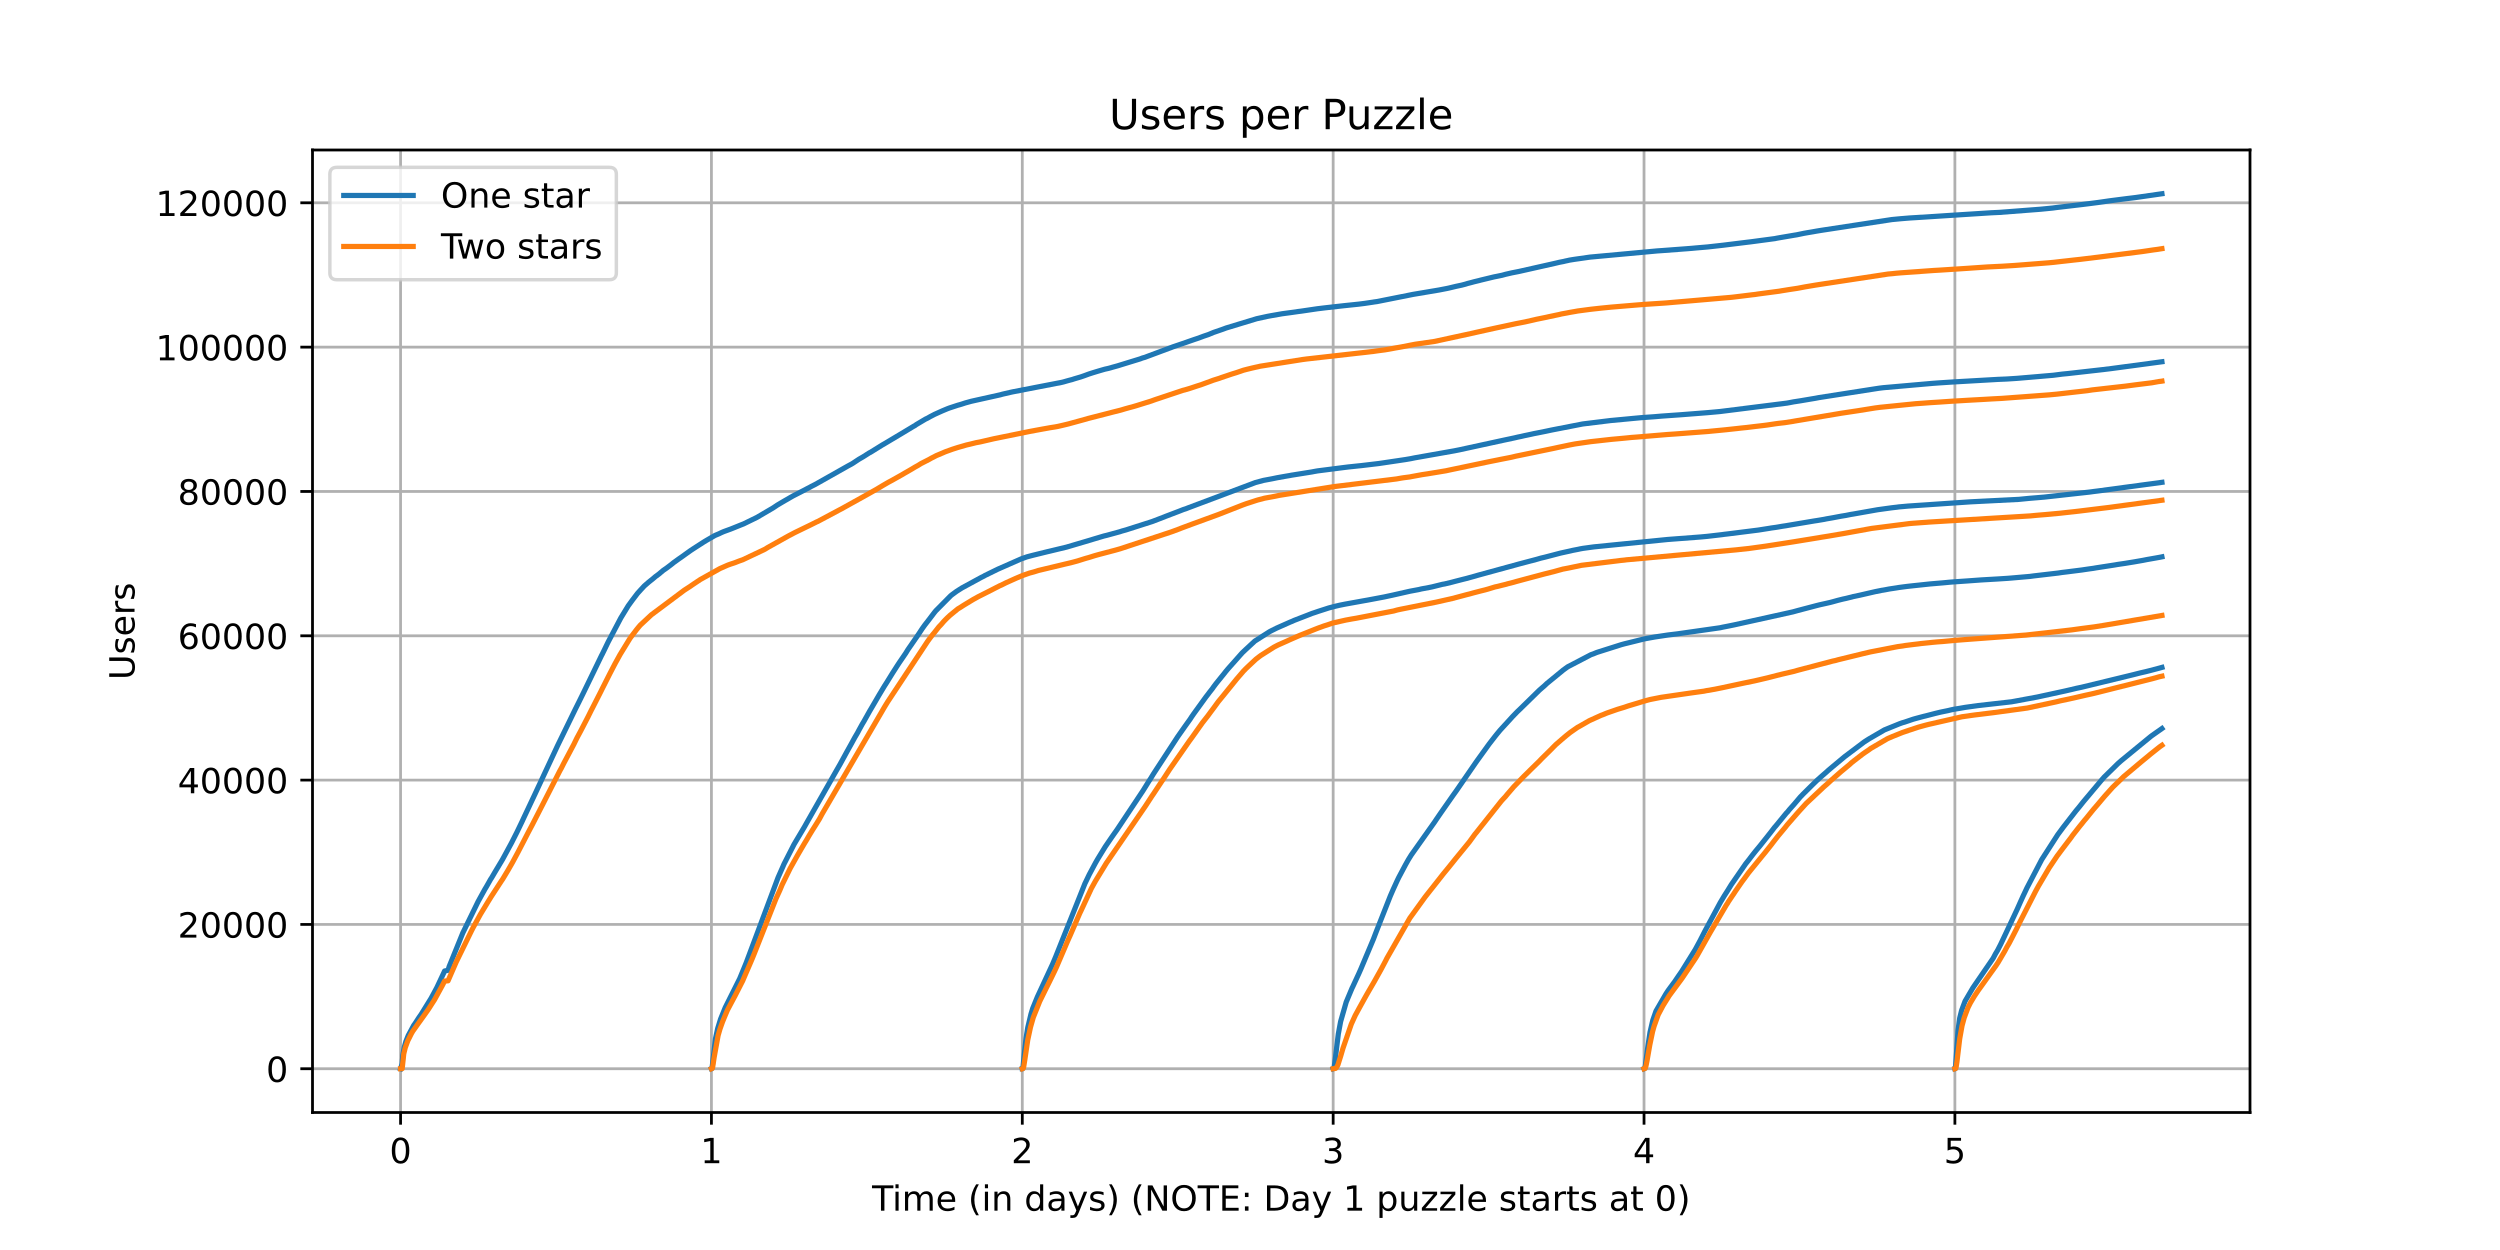 <?xml version="1.0" encoding="utf-8" standalone="no"?>
<!DOCTYPE svg PUBLIC "-//W3C//DTD SVG 1.1//EN"
  "http://www.w3.org/Graphics/SVG/1.1/DTD/svg11.dtd">
<!-- Created with matplotlib (https://matplotlib.org/) -->
<svg height="360pt" version="1.1" viewBox="0 0 720 360" width="720pt" xmlns="http://www.w3.org/2000/svg" xmlns:xlink="http://www.w3.org/1999/xlink">
 <defs>
  <style type="text/css">*{stroke-linecap:butt;stroke-linejoin:round;}</style>
 </defs>
 <g id="figure_1">
  <g id="patch_1">
   <path d="M 0 360 
L 720 360 
L 720 0 
L 0 0 
z
" style="fill:#ffffff;"/>
  </g>
  <g id="axes_1">
   <g id="patch_2">
    <path d="M 90 320.4 
L 648 320.4 
L 648 43.2 
L 90 43.2 
z
" style="fill:#ffffff;"/>
   </g>
   <g id="matplotlib.axis_1">
    <g id="xtick_1">
     <g id="line2d_1">
      <path clip-path="url(#p93c66b5e7e)" d="M 115.364 320.4 
L 115.364 43.2 
" style="fill:none;stroke:#b0b0b0;stroke-linecap:square;stroke-width:0.8;"/>
     </g>
     <g id="line2d_2">
      <defs>
       <path d="M 0 0 
L 0 3.5 
" id="m3b2606dd25" style="stroke:#000000;stroke-width:0.8;"/>
      </defs>
      <g>
       <use style="stroke:#000000;stroke-width:0.8;" x="115.364" xlink:href="#m3b2606dd25" y="320.4"/>
      </g>
     </g>
     <g id="text_1">
      <!-- 0 -->
      <g transform="translate(112.182 334.998)scale(0.1 -0.1)">
       <defs>
        <path d="M 31.781 66.406 
Q 24.172 66.406 20.328 58.906 
Q 16.5 51.422 16.5 36.375 
Q 16.5 21.391 20.328 13.891 
Q 24.172 6.391 31.781 6.391 
Q 39.453 6.391 43.281 13.891 
Q 47.125 21.391 47.125 36.375 
Q 47.125 51.422 43.281 58.906 
Q 39.453 66.406 31.781 66.406 
z
M 31.781 74.219 
Q 44.047 74.219 50.516 64.516 
Q 56.984 54.828 56.984 36.375 
Q 56.984 17.969 50.516 8.266 
Q 44.047 -1.422 31.781 -1.422 
Q 19.531 -1.422 13.062 8.266 
Q 6.594 17.969 6.594 36.375 
Q 6.594 54.828 13.062 64.516 
Q 19.531 74.219 31.781 74.219 
z
" id="DejaVuSans-48"/>
       </defs>
       <use xlink:href="#DejaVuSans-48"/>
      </g>
     </g>
    </g>
    <g id="xtick_2">
     <g id="line2d_3">
      <path clip-path="url(#p93c66b5e7e)" d="M 204.893 320.4 
L 204.893 43.2 
" style="fill:none;stroke:#b0b0b0;stroke-linecap:square;stroke-width:0.8;"/>
     </g>
     <g id="line2d_4">
      <g>
       <use style="stroke:#000000;stroke-width:0.8;" x="204.893" xlink:href="#m3b2606dd25" y="320.4"/>
      </g>
     </g>
     <g id="text_2">
      <!-- 1 -->
      <g transform="translate(201.712 334.998)scale(0.1 -0.1)">
       <defs>
        <path d="M 12.406 8.297 
L 28.516 8.297 
L 28.516 63.922 
L 10.984 60.406 
L 10.984 69.391 
L 28.422 72.906 
L 38.281 72.906 
L 38.281 8.297 
L 54.391 8.297 
L 54.391 0 
L 12.406 0 
z
" id="DejaVuSans-49"/>
       </defs>
       <use xlink:href="#DejaVuSans-49"/>
      </g>
     </g>
    </g>
    <g id="xtick_3">
     <g id="line2d_5">
      <path clip-path="url(#p93c66b5e7e)" d="M 294.422 320.4 
L 294.422 43.2 
" style="fill:none;stroke:#b0b0b0;stroke-linecap:square;stroke-width:0.8;"/>
     </g>
     <g id="line2d_6">
      <g>
       <use style="stroke:#000000;stroke-width:0.8;" x="294.422" xlink:href="#m3b2606dd25" y="320.4"/>
      </g>
     </g>
     <g id="text_3">
      <!-- 2 -->
      <g transform="translate(291.241 334.998)scale(0.1 -0.1)">
       <defs>
        <path d="M 19.188 8.297 
L 53.609 8.297 
L 53.609 0 
L 7.328 0 
L 7.328 8.297 
Q 12.938 14.109 22.625 23.891 
Q 32.328 33.688 34.812 36.531 
Q 39.547 41.844 41.422 45.531 
Q 43.312 49.219 43.312 52.781 
Q 43.312 58.594 39.234 62.25 
Q 35.156 65.922 28.609 65.922 
Q 23.969 65.922 18.812 64.312 
Q 13.672 62.703 7.812 59.422 
L 7.812 69.391 
Q 13.766 71.781 18.938 73 
Q 24.125 74.219 28.422 74.219 
Q 39.75 74.219 46.484 68.547 
Q 53.219 62.891 53.219 53.422 
Q 53.219 48.922 51.531 44.891 
Q 49.859 40.875 45.406 35.406 
Q 44.188 33.984 37.641 27.219 
Q 31.109 20.453 19.188 8.297 
z
" id="DejaVuSans-50"/>
       </defs>
       <use xlink:href="#DejaVuSans-50"/>
      </g>
     </g>
    </g>
    <g id="xtick_4">
     <g id="line2d_7">
      <path clip-path="url(#p93c66b5e7e)" d="M 383.951 320.4 
L 383.951 43.2 
" style="fill:none;stroke:#b0b0b0;stroke-linecap:square;stroke-width:0.8;"/>
     </g>
     <g id="line2d_8">
      <g>
       <use style="stroke:#000000;stroke-width:0.8;" x="383.951" xlink:href="#m3b2606dd25" y="320.4"/>
      </g>
     </g>
     <g id="text_4">
      <!-- 3 -->
      <g transform="translate(380.77 334.998)scale(0.1 -0.1)">
       <defs>
        <path d="M 40.578 39.312 
Q 47.656 37.797 51.625 33 
Q 55.609 28.219 55.609 21.188 
Q 55.609 10.406 48.188 4.484 
Q 40.766 -1.422 27.094 -1.422 
Q 22.516 -1.422 17.656 -0.516 
Q 12.797 0.391 7.625 2.203 
L 7.625 11.719 
Q 11.719 9.328 16.594 8.109 
Q 21.484 6.891 26.812 6.891 
Q 36.078 6.891 40.938 10.547 
Q 45.797 14.203 45.797 21.188 
Q 45.797 27.641 41.281 31.266 
Q 36.766 34.906 28.719 34.906 
L 20.219 34.906 
L 20.219 43.016 
L 29.109 43.016 
Q 36.375 43.016 40.234 45.922 
Q 44.094 48.828 44.094 54.297 
Q 44.094 59.906 40.109 62.906 
Q 36.141 65.922 28.719 65.922 
Q 24.656 65.922 20.016 65.031 
Q 15.375 64.156 9.812 62.312 
L 9.812 71.094 
Q 15.438 72.656 20.344 73.438 
Q 25.25 74.219 29.594 74.219 
Q 40.828 74.219 47.359 69.109 
Q 53.906 64.016 53.906 55.328 
Q 53.906 49.266 50.438 45.094 
Q 46.969 40.922 40.578 39.312 
z
" id="DejaVuSans-51"/>
       </defs>
       <use xlink:href="#DejaVuSans-51"/>
      </g>
     </g>
    </g>
    <g id="xtick_5">
     <g id="line2d_9">
      <path clip-path="url(#p93c66b5e7e)" d="M 473.48 320.4 
L 473.48 43.2 
" style="fill:none;stroke:#b0b0b0;stroke-linecap:square;stroke-width:0.8;"/>
     </g>
     <g id="line2d_10">
      <g>
       <use style="stroke:#000000;stroke-width:0.8;" x="473.48" xlink:href="#m3b2606dd25" y="320.4"/>
      </g>
     </g>
     <g id="text_5">
      <!-- 4 -->
      <g transform="translate(470.299 334.998)scale(0.1 -0.1)">
       <defs>
        <path d="M 37.797 64.312 
L 12.891 25.391 
L 37.797 25.391 
z
M 35.203 72.906 
L 47.609 72.906 
L 47.609 25.391 
L 58.016 25.391 
L 58.016 17.188 
L 47.609 17.188 
L 47.609 0 
L 37.797 0 
L 37.797 17.188 
L 4.891 17.188 
L 4.891 26.703 
z
" id="DejaVuSans-52"/>
       </defs>
       <use xlink:href="#DejaVuSans-52"/>
      </g>
     </g>
    </g>
    <g id="xtick_6">
     <g id="line2d_11">
      <path clip-path="url(#p93c66b5e7e)" d="M 563.009 320.4 
L 563.009 43.2 
" style="fill:none;stroke:#b0b0b0;stroke-linecap:square;stroke-width:0.8;"/>
     </g>
     <g id="line2d_12">
      <g>
       <use style="stroke:#000000;stroke-width:0.8;" x="563.009" xlink:href="#m3b2606dd25" y="320.4"/>
      </g>
     </g>
     <g id="text_6">
      <!-- 5 -->
      <g transform="translate(559.828 334.998)scale(0.1 -0.1)">
       <defs>
        <path d="M 10.797 72.906 
L 49.516 72.906 
L 49.516 64.594 
L 19.828 64.594 
L 19.828 46.734 
Q 21.969 47.469 24.109 47.828 
Q 26.266 48.188 28.422 48.188 
Q 40.625 48.188 47.75 41.5 
Q 54.891 34.812 54.891 23.391 
Q 54.891 11.625 47.562 5.094 
Q 40.234 -1.422 26.906 -1.422 
Q 22.312 -1.422 17.547 -0.641 
Q 12.797 0.141 7.719 1.703 
L 7.719 11.625 
Q 12.109 9.234 16.797 8.062 
Q 21.484 6.891 26.703 6.891 
Q 35.156 6.891 40.078 11.328 
Q 45.016 15.766 45.016 23.391 
Q 45.016 31 40.078 35.438 
Q 35.156 39.891 26.703 39.891 
Q 22.75 39.891 18.812 39.016 
Q 14.891 38.141 10.797 36.281 
z
" id="DejaVuSans-53"/>
       </defs>
       <use xlink:href="#DejaVuSans-53"/>
      </g>
     </g>
    </g>
    <g id="text_7">
     <!-- Time (in days) (NOTE: Day 1 puzzle starts at 0) -->
     <g transform="translate(251.161 348.677)scale(0.1 -0.1)">
      <defs>
       <path d="M -0.297 72.906 
L 61.375 72.906 
L 61.375 64.594 
L 35.5 64.594 
L 35.5 0 
L 25.594 0 
L 25.594 64.594 
L -0.297 64.594 
z
" id="DejaVuSans-84"/>
       <path d="M 9.422 54.688 
L 18.406 54.688 
L 18.406 0 
L 9.422 0 
z
M 9.422 75.984 
L 18.406 75.984 
L 18.406 64.594 
L 9.422 64.594 
z
" id="DejaVuSans-105"/>
       <path d="M 52 44.188 
Q 55.375 50.25 60.062 53.125 
Q 64.75 56 71.094 56 
Q 79.641 56 84.281 50.016 
Q 88.922 44.047 88.922 33.016 
L 88.922 0 
L 79.891 0 
L 79.891 32.719 
Q 79.891 40.578 77.094 44.375 
Q 74.312 48.188 68.609 48.188 
Q 61.625 48.188 57.562 43.547 
Q 53.516 38.922 53.516 30.906 
L 53.516 0 
L 44.484 0 
L 44.484 32.719 
Q 44.484 40.625 41.703 44.406 
Q 38.922 48.188 33.109 48.188 
Q 26.219 48.188 22.156 43.531 
Q 18.109 38.875 18.109 30.906 
L 18.109 0 
L 9.078 0 
L 9.078 54.688 
L 18.109 54.688 
L 18.109 46.188 
Q 21.188 51.219 25.484 53.609 
Q 29.781 56 35.688 56 
Q 41.656 56 45.828 52.969 
Q 50 49.953 52 44.188 
z
" id="DejaVuSans-109"/>
       <path d="M 56.203 29.594 
L 56.203 25.203 
L 14.891 25.203 
Q 15.484 15.922 20.484 11.062 
Q 25.484 6.203 34.422 6.203 
Q 39.594 6.203 44.453 7.469 
Q 49.312 8.734 54.109 11.281 
L 54.109 2.781 
Q 49.266 0.734 44.188 -0.344 
Q 39.109 -1.422 33.891 -1.422 
Q 20.797 -1.422 13.156 6.188 
Q 5.516 13.812 5.516 26.812 
Q 5.516 40.234 12.766 48.109 
Q 20.016 56 32.328 56 
Q 43.359 56 49.781 48.891 
Q 56.203 41.797 56.203 29.594 
z
M 47.219 32.234 
Q 47.125 39.594 43.094 43.984 
Q 39.062 48.391 32.422 48.391 
Q 24.906 48.391 20.391 44.141 
Q 15.875 39.891 15.188 32.172 
z
" id="DejaVuSans-101"/>
       <path id="DejaVuSans-32"/>
       <path d="M 31 75.875 
Q 24.469 64.656 21.281 53.656 
Q 18.109 42.672 18.109 31.391 
Q 18.109 20.125 21.312 9.062 
Q 24.516 -2 31 -13.188 
L 23.188 -13.188 
Q 15.875 -1.703 12.234 9.375 
Q 8.594 20.453 8.594 31.391 
Q 8.594 42.281 12.203 53.312 
Q 15.828 64.359 23.188 75.875 
z
" id="DejaVuSans-40"/>
       <path d="M 54.891 33.016 
L 54.891 0 
L 45.906 0 
L 45.906 32.719 
Q 45.906 40.484 42.875 44.328 
Q 39.844 48.188 33.797 48.188 
Q 26.516 48.188 22.312 43.547 
Q 18.109 38.922 18.109 30.906 
L 18.109 0 
L 9.078 0 
L 9.078 54.688 
L 18.109 54.688 
L 18.109 46.188 
Q 21.344 51.125 25.703 53.562 
Q 30.078 56 35.797 56 
Q 45.219 56 50.047 50.172 
Q 54.891 44.344 54.891 33.016 
z
" id="DejaVuSans-110"/>
       <path d="M 45.406 46.391 
L 45.406 75.984 
L 54.391 75.984 
L 54.391 0 
L 45.406 0 
L 45.406 8.203 
Q 42.578 3.328 38.25 0.953 
Q 33.938 -1.422 27.875 -1.422 
Q 17.969 -1.422 11.734 6.484 
Q 5.516 14.406 5.516 27.297 
Q 5.516 40.188 11.734 48.094 
Q 17.969 56 27.875 56 
Q 33.938 56 38.25 53.625 
Q 42.578 51.266 45.406 46.391 
z
M 14.797 27.297 
Q 14.797 17.391 18.875 11.75 
Q 22.953 6.109 30.078 6.109 
Q 37.203 6.109 41.297 11.75 
Q 45.406 17.391 45.406 27.297 
Q 45.406 37.203 41.297 42.844 
Q 37.203 48.484 30.078 48.484 
Q 22.953 48.484 18.875 42.844 
Q 14.797 37.203 14.797 27.297 
z
" id="DejaVuSans-100"/>
       <path d="M 34.281 27.484 
Q 23.391 27.484 19.188 25 
Q 14.984 22.516 14.984 16.5 
Q 14.984 11.719 18.141 8.906 
Q 21.297 6.109 26.703 6.109 
Q 34.188 6.109 38.703 11.406 
Q 43.219 16.703 43.219 25.484 
L 43.219 27.484 
z
M 52.203 31.203 
L 52.203 0 
L 43.219 0 
L 43.219 8.297 
Q 40.141 3.328 35.547 0.953 
Q 30.953 -1.422 24.312 -1.422 
Q 15.922 -1.422 10.953 3.297 
Q 6 8.016 6 15.922 
Q 6 25.141 12.172 29.828 
Q 18.359 34.516 30.609 34.516 
L 43.219 34.516 
L 43.219 35.406 
Q 43.219 41.609 39.141 45 
Q 35.062 48.391 27.688 48.391 
Q 23 48.391 18.547 47.266 
Q 14.109 46.141 10.016 43.891 
L 10.016 52.203 
Q 14.938 54.109 19.578 55.047 
Q 24.219 56 28.609 56 
Q 40.484 56 46.344 49.844 
Q 52.203 43.703 52.203 31.203 
z
" id="DejaVuSans-97"/>
       <path d="M 32.172 -5.078 
Q 28.375 -14.844 24.75 -17.812 
Q 21.141 -20.797 15.094 -20.797 
L 7.906 -20.797 
L 7.906 -13.281 
L 13.188 -13.281 
Q 16.891 -13.281 18.938 -11.516 
Q 21 -9.766 23.484 -3.219 
L 25.094 0.875 
L 2.984 54.688 
L 12.5 54.688 
L 29.594 11.922 
L 46.688 54.688 
L 56.203 54.688 
z
" id="DejaVuSans-121"/>
       <path d="M 44.281 53.078 
L 44.281 44.578 
Q 40.484 46.531 36.375 47.5 
Q 32.281 48.484 27.875 48.484 
Q 21.188 48.484 17.844 46.438 
Q 14.5 44.391 14.5 40.281 
Q 14.5 37.156 16.891 35.375 
Q 19.281 33.594 26.516 31.984 
L 29.594 31.297 
Q 39.156 29.25 43.188 25.516 
Q 47.219 21.781 47.219 15.094 
Q 47.219 7.469 41.188 3.016 
Q 35.156 -1.422 24.609 -1.422 
Q 20.219 -1.422 15.453 -0.562 
Q 10.688 0.297 5.422 2 
L 5.422 11.281 
Q 10.406 8.688 15.234 7.391 
Q 20.062 6.109 24.812 6.109 
Q 31.156 6.109 34.562 8.281 
Q 37.984 10.453 37.984 14.406 
Q 37.984 18.062 35.516 20.016 
Q 33.062 21.969 24.703 23.781 
L 21.578 24.516 
Q 13.234 26.266 9.516 29.906 
Q 5.812 33.547 5.812 39.891 
Q 5.812 47.609 11.281 51.797 
Q 16.75 56 26.812 56 
Q 31.781 56 36.172 55.266 
Q 40.578 54.547 44.281 53.078 
z
" id="DejaVuSans-115"/>
       <path d="M 8.016 75.875 
L 15.828 75.875 
Q 23.141 64.359 26.781 53.312 
Q 30.422 42.281 30.422 31.391 
Q 30.422 20.453 26.781 9.375 
Q 23.141 -1.703 15.828 -13.188 
L 8.016 -13.188 
Q 14.5 -2 17.703 9.062 
Q 20.906 20.125 20.906 31.391 
Q 20.906 42.672 17.703 53.656 
Q 14.5 64.656 8.016 75.875 
z
" id="DejaVuSans-41"/>
       <path d="M 9.812 72.906 
L 23.094 72.906 
L 55.422 11.922 
L 55.422 72.906 
L 64.984 72.906 
L 64.984 0 
L 51.703 0 
L 19.391 60.984 
L 19.391 0 
L 9.812 0 
z
" id="DejaVuSans-78"/>
       <path d="M 39.406 66.219 
Q 28.656 66.219 22.328 58.203 
Q 16.016 50.203 16.016 36.375 
Q 16.016 22.609 22.328 14.594 
Q 28.656 6.594 39.406 6.594 
Q 50.141 6.594 56.422 14.594 
Q 62.703 22.609 62.703 36.375 
Q 62.703 50.203 56.422 58.203 
Q 50.141 66.219 39.406 66.219 
z
M 39.406 74.219 
Q 54.734 74.219 63.906 63.938 
Q 73.094 53.656 73.094 36.375 
Q 73.094 19.141 63.906 8.859 
Q 54.734 -1.422 39.406 -1.422 
Q 24.031 -1.422 14.812 8.828 
Q 5.609 19.094 5.609 36.375 
Q 5.609 53.656 14.812 63.938 
Q 24.031 74.219 39.406 74.219 
z
" id="DejaVuSans-79"/>
       <path d="M 9.812 72.906 
L 55.906 72.906 
L 55.906 64.594 
L 19.672 64.594 
L 19.672 43.016 
L 54.391 43.016 
L 54.391 34.719 
L 19.672 34.719 
L 19.672 8.297 
L 56.781 8.297 
L 56.781 0 
L 9.812 0 
z
" id="DejaVuSans-69"/>
       <path d="M 11.719 12.406 
L 22.016 12.406 
L 22.016 0 
L 11.719 0 
z
M 11.719 51.703 
L 22.016 51.703 
L 22.016 39.312 
L 11.719 39.312 
z
" id="DejaVuSans-58"/>
       <path d="M 19.672 64.797 
L 19.672 8.109 
L 31.594 8.109 
Q 46.688 8.109 53.688 14.938 
Q 60.688 21.781 60.688 36.531 
Q 60.688 51.172 53.688 57.984 
Q 46.688 64.797 31.594 64.797 
z
M 9.812 72.906 
L 30.078 72.906 
Q 51.266 72.906 61.172 64.094 
Q 71.094 55.281 71.094 36.531 
Q 71.094 17.672 61.125 8.828 
Q 51.172 0 30.078 0 
L 9.812 0 
z
" id="DejaVuSans-68"/>
       <path d="M 18.109 8.203 
L 18.109 -20.797 
L 9.078 -20.797 
L 9.078 54.688 
L 18.109 54.688 
L 18.109 46.391 
Q 20.953 51.266 25.266 53.625 
Q 29.594 56 35.594 56 
Q 45.562 56 51.781 48.094 
Q 58.016 40.188 58.016 27.297 
Q 58.016 14.406 51.781 6.484 
Q 45.562 -1.422 35.594 -1.422 
Q 29.594 -1.422 25.266 0.953 
Q 20.953 3.328 18.109 8.203 
z
M 48.688 27.297 
Q 48.688 37.203 44.609 42.844 
Q 40.531 48.484 33.406 48.484 
Q 26.266 48.484 22.188 42.844 
Q 18.109 37.203 18.109 27.297 
Q 18.109 17.391 22.188 11.75 
Q 26.266 6.109 33.406 6.109 
Q 40.531 6.109 44.609 11.75 
Q 48.688 17.391 48.688 27.297 
z
" id="DejaVuSans-112"/>
       <path d="M 8.5 21.578 
L 8.5 54.688 
L 17.484 54.688 
L 17.484 21.922 
Q 17.484 14.156 20.5 10.266 
Q 23.531 6.391 29.594 6.391 
Q 36.859 6.391 41.078 11.031 
Q 45.312 15.672 45.312 23.688 
L 45.312 54.688 
L 54.297 54.688 
L 54.297 0 
L 45.312 0 
L 45.312 8.406 
Q 42.047 3.422 37.719 1 
Q 33.406 -1.422 27.688 -1.422 
Q 18.266 -1.422 13.375 4.438 
Q 8.5 10.297 8.5 21.578 
z
M 31.109 56 
z
" id="DejaVuSans-117"/>
       <path d="M 5.516 54.688 
L 48.188 54.688 
L 48.188 46.484 
L 14.406 7.172 
L 48.188 7.172 
L 48.188 0 
L 4.297 0 
L 4.297 8.203 
L 38.094 47.516 
L 5.516 47.516 
z
" id="DejaVuSans-122"/>
       <path d="M 9.422 75.984 
L 18.406 75.984 
L 18.406 0 
L 9.422 0 
z
" id="DejaVuSans-108"/>
       <path d="M 18.312 70.219 
L 18.312 54.688 
L 36.812 54.688 
L 36.812 47.703 
L 18.312 47.703 
L 18.312 18.016 
Q 18.312 11.328 20.141 9.422 
Q 21.969 7.516 27.594 7.516 
L 36.812 7.516 
L 36.812 0 
L 27.594 0 
Q 17.188 0 13.234 3.875 
Q 9.281 7.766 9.281 18.016 
L 9.281 47.703 
L 2.688 47.703 
L 2.688 54.688 
L 9.281 54.688 
L 9.281 70.219 
z
" id="DejaVuSans-116"/>
       <path d="M 41.109 46.297 
Q 39.594 47.172 37.812 47.578 
Q 36.031 48 33.891 48 
Q 26.266 48 22.188 43.047 
Q 18.109 38.094 18.109 28.812 
L 18.109 0 
L 9.078 0 
L 9.078 54.688 
L 18.109 54.688 
L 18.109 46.188 
Q 20.953 51.172 25.484 53.578 
Q 30.031 56 36.531 56 
Q 37.453 56 38.578 55.875 
Q 39.703 55.766 41.062 55.516 
z
" id="DejaVuSans-114"/>
      </defs>
      <use xlink:href="#DejaVuSans-84"/>
      <use x="57.959" xlink:href="#DejaVuSans-105"/>
      <use x="85.742" xlink:href="#DejaVuSans-109"/>
      <use x="183.154" xlink:href="#DejaVuSans-101"/>
      <use x="244.678" xlink:href="#DejaVuSans-32"/>
      <use x="276.465" xlink:href="#DejaVuSans-40"/>
      <use x="315.479" xlink:href="#DejaVuSans-105"/>
      <use x="343.262" xlink:href="#DejaVuSans-110"/>
      <use x="406.641" xlink:href="#DejaVuSans-32"/>
      <use x="438.428" xlink:href="#DejaVuSans-100"/>
      <use x="501.904" xlink:href="#DejaVuSans-97"/>
      <use x="563.184" xlink:href="#DejaVuSans-121"/>
      <use x="622.363" xlink:href="#DejaVuSans-115"/>
      <use x="674.463" xlink:href="#DejaVuSans-41"/>
      <use x="713.477" xlink:href="#DejaVuSans-32"/>
      <use x="745.264" xlink:href="#DejaVuSans-40"/>
      <use x="784.277" xlink:href="#DejaVuSans-78"/>
      <use x="859.082" xlink:href="#DejaVuSans-79"/>
      <use x="937.793" xlink:href="#DejaVuSans-84"/>
      <use x="998.877" xlink:href="#DejaVuSans-69"/>
      <use x="1062.061" xlink:href="#DejaVuSans-58"/>
      <use x="1095.752" xlink:href="#DejaVuSans-32"/>
      <use x="1127.539" xlink:href="#DejaVuSans-68"/>
      <use x="1204.541" xlink:href="#DejaVuSans-97"/>
      <use x="1265.82" xlink:href="#DejaVuSans-121"/>
      <use x="1325" xlink:href="#DejaVuSans-32"/>
      <use x="1356.787" xlink:href="#DejaVuSans-49"/>
      <use x="1420.41" xlink:href="#DejaVuSans-32"/>
      <use x="1452.197" xlink:href="#DejaVuSans-112"/>
      <use x="1515.674" xlink:href="#DejaVuSans-117"/>
      <use x="1579.053" xlink:href="#DejaVuSans-122"/>
      <use x="1631.543" xlink:href="#DejaVuSans-122"/>
      <use x="1684.033" xlink:href="#DejaVuSans-108"/>
      <use x="1711.816" xlink:href="#DejaVuSans-101"/>
      <use x="1773.34" xlink:href="#DejaVuSans-32"/>
      <use x="1805.127" xlink:href="#DejaVuSans-115"/>
      <use x="1857.227" xlink:href="#DejaVuSans-116"/>
      <use x="1896.436" xlink:href="#DejaVuSans-97"/>
      <use x="1957.715" xlink:href="#DejaVuSans-114"/>
      <use x="1998.828" xlink:href="#DejaVuSans-116"/>
      <use x="2038.037" xlink:href="#DejaVuSans-115"/>
      <use x="2090.137" xlink:href="#DejaVuSans-32"/>
      <use x="2121.924" xlink:href="#DejaVuSans-97"/>
      <use x="2183.203" xlink:href="#DejaVuSans-116"/>
      <use x="2222.412" xlink:href="#DejaVuSans-32"/>
      <use x="2254.199" xlink:href="#DejaVuSans-48"/>
      <use x="2317.822" xlink:href="#DejaVuSans-41"/>
     </g>
    </g>
   </g>
   <g id="matplotlib.axis_2">
    <g id="ytick_1">
     <g id="line2d_13">
      <path clip-path="url(#p93c66b5e7e)" d="M 90 307.8 
L 648 307.8 
" style="fill:none;stroke:#b0b0b0;stroke-linecap:square;stroke-width:0.8;"/>
     </g>
     <g id="line2d_14">
      <defs>
       <path d="M 0 0 
L -3.5 0 
" id="m4811e2da56" style="stroke:#000000;stroke-width:0.8;"/>
      </defs>
      <g>
       <use style="stroke:#000000;stroke-width:0.8;" x="90" xlink:href="#m4811e2da56" y="307.8"/>
      </g>
     </g>
     <g id="text_8">
      <!-- 0 -->
      <g transform="translate(76.638 311.599)scale(0.1 -0.1)">
       <use xlink:href="#DejaVuSans-48"/>
      </g>
     </g>
    </g>
    <g id="ytick_2">
     <g id="line2d_15">
      <path clip-path="url(#p93c66b5e7e)" d="M 90 266.235 
L 648 266.235 
" style="fill:none;stroke:#b0b0b0;stroke-linecap:square;stroke-width:0.8;"/>
     </g>
     <g id="line2d_16">
      <g>
       <use style="stroke:#000000;stroke-width:0.8;" x="90" xlink:href="#m4811e2da56" y="266.235"/>
      </g>
     </g>
     <g id="text_9">
      <!-- 20000 -->
      <g transform="translate(51.188 270.034)scale(0.1 -0.1)">
       <use xlink:href="#DejaVuSans-50"/>
       <use x="63.623" xlink:href="#DejaVuSans-48"/>
       <use x="127.246" xlink:href="#DejaVuSans-48"/>
       <use x="190.869" xlink:href="#DejaVuSans-48"/>
       <use x="254.492" xlink:href="#DejaVuSans-48"/>
      </g>
     </g>
    </g>
    <g id="ytick_3">
     <g id="line2d_17">
      <path clip-path="url(#p93c66b5e7e)" d="M 90 224.67 
L 648 224.67 
" style="fill:none;stroke:#b0b0b0;stroke-linecap:square;stroke-width:0.8;"/>
     </g>
     <g id="line2d_18">
      <g>
       <use style="stroke:#000000;stroke-width:0.8;" x="90" xlink:href="#m4811e2da56" y="224.67"/>
      </g>
     </g>
     <g id="text_10">
      <!-- 40000 -->
      <g transform="translate(51.188 228.469)scale(0.1 -0.1)">
       <use xlink:href="#DejaVuSans-52"/>
       <use x="63.623" xlink:href="#DejaVuSans-48"/>
       <use x="127.246" xlink:href="#DejaVuSans-48"/>
       <use x="190.869" xlink:href="#DejaVuSans-48"/>
       <use x="254.492" xlink:href="#DejaVuSans-48"/>
      </g>
     </g>
    </g>
    <g id="ytick_4">
     <g id="line2d_19">
      <path clip-path="url(#p93c66b5e7e)" d="M 90 183.105 
L 648 183.105 
" style="fill:none;stroke:#b0b0b0;stroke-linecap:square;stroke-width:0.8;"/>
     </g>
     <g id="line2d_20">
      <g>
       <use style="stroke:#000000;stroke-width:0.8;" x="90" xlink:href="#m4811e2da56" y="183.105"/>
      </g>
     </g>
     <g id="text_11">
      <!-- 60000 -->
      <g transform="translate(51.188 186.904)scale(0.1 -0.1)">
       <defs>
        <path d="M 33.016 40.375 
Q 26.375 40.375 22.484 35.828 
Q 18.609 31.297 18.609 23.391 
Q 18.609 15.531 22.484 10.953 
Q 26.375 6.391 33.016 6.391 
Q 39.656 6.391 43.531 10.953 
Q 47.406 15.531 47.406 23.391 
Q 47.406 31.297 43.531 35.828 
Q 39.656 40.375 33.016 40.375 
z
M 52.594 71.297 
L 52.594 62.312 
Q 48.875 64.062 45.094 64.984 
Q 41.312 65.922 37.594 65.922 
Q 27.828 65.922 22.672 59.328 
Q 17.531 52.734 16.797 39.406 
Q 19.672 43.656 24.016 45.922 
Q 28.375 48.188 33.594 48.188 
Q 44.578 48.188 50.953 41.516 
Q 57.328 34.859 57.328 23.391 
Q 57.328 12.156 50.688 5.359 
Q 44.047 -1.422 33.016 -1.422 
Q 20.359 -1.422 13.672 8.266 
Q 6.984 17.969 6.984 36.375 
Q 6.984 53.656 15.188 63.938 
Q 23.391 74.219 37.203 74.219 
Q 40.922 74.219 44.703 73.484 
Q 48.484 72.75 52.594 71.297 
z
" id="DejaVuSans-54"/>
       </defs>
       <use xlink:href="#DejaVuSans-54"/>
       <use x="63.623" xlink:href="#DejaVuSans-48"/>
       <use x="127.246" xlink:href="#DejaVuSans-48"/>
       <use x="190.869" xlink:href="#DejaVuSans-48"/>
       <use x="254.492" xlink:href="#DejaVuSans-48"/>
      </g>
     </g>
    </g>
    <g id="ytick_5">
     <g id="line2d_21">
      <path clip-path="url(#p93c66b5e7e)" d="M 90 141.54 
L 648 141.54 
" style="fill:none;stroke:#b0b0b0;stroke-linecap:square;stroke-width:0.8;"/>
     </g>
     <g id="line2d_22">
      <g>
       <use style="stroke:#000000;stroke-width:0.8;" x="90" xlink:href="#m4811e2da56" y="141.54"/>
      </g>
     </g>
     <g id="text_12">
      <!-- 80000 -->
      <g transform="translate(51.188 145.339)scale(0.1 -0.1)">
       <defs>
        <path d="M 31.781 34.625 
Q 24.75 34.625 20.719 30.859 
Q 16.703 27.094 16.703 20.516 
Q 16.703 13.922 20.719 10.156 
Q 24.75 6.391 31.781 6.391 
Q 38.812 6.391 42.859 10.172 
Q 46.922 13.969 46.922 20.516 
Q 46.922 27.094 42.891 30.859 
Q 38.875 34.625 31.781 34.625 
z
M 21.922 38.812 
Q 15.578 40.375 12.031 44.719 
Q 8.5 49.078 8.5 55.328 
Q 8.5 64.062 14.719 69.141 
Q 20.953 74.219 31.781 74.219 
Q 42.672 74.219 48.875 69.141 
Q 55.078 64.062 55.078 55.328 
Q 55.078 49.078 51.531 44.719 
Q 48 40.375 41.703 38.812 
Q 48.828 37.156 52.797 32.312 
Q 56.781 27.484 56.781 20.516 
Q 56.781 9.906 50.312 4.234 
Q 43.844 -1.422 31.781 -1.422 
Q 19.734 -1.422 13.25 4.234 
Q 6.781 9.906 6.781 20.516 
Q 6.781 27.484 10.781 32.312 
Q 14.797 37.156 21.922 38.812 
z
M 18.312 54.391 
Q 18.312 48.734 21.844 45.562 
Q 25.391 42.391 31.781 42.391 
Q 38.141 42.391 41.719 45.562 
Q 45.312 48.734 45.312 54.391 
Q 45.312 60.062 41.719 63.234 
Q 38.141 66.406 31.781 66.406 
Q 25.391 66.406 21.844 63.234 
Q 18.312 60.062 18.312 54.391 
z
" id="DejaVuSans-56"/>
       </defs>
       <use xlink:href="#DejaVuSans-56"/>
       <use x="63.623" xlink:href="#DejaVuSans-48"/>
       <use x="127.246" xlink:href="#DejaVuSans-48"/>
       <use x="190.869" xlink:href="#DejaVuSans-48"/>
       <use x="254.492" xlink:href="#DejaVuSans-48"/>
      </g>
     </g>
    </g>
    <g id="ytick_6">
     <g id="line2d_23">
      <path clip-path="url(#p93c66b5e7e)" d="M 90 99.975 
L 648 99.975 
" style="fill:none;stroke:#b0b0b0;stroke-linecap:square;stroke-width:0.8;"/>
     </g>
     <g id="line2d_24">
      <g>
       <use style="stroke:#000000;stroke-width:0.8;" x="90" xlink:href="#m4811e2da56" y="99.975"/>
      </g>
     </g>
     <g id="text_13">
      <!-- 100000 -->
      <g transform="translate(44.825 103.774)scale(0.1 -0.1)">
       <use xlink:href="#DejaVuSans-49"/>
       <use x="63.623" xlink:href="#DejaVuSans-48"/>
       <use x="127.246" xlink:href="#DejaVuSans-48"/>
       <use x="190.869" xlink:href="#DejaVuSans-48"/>
       <use x="254.492" xlink:href="#DejaVuSans-48"/>
       <use x="318.115" xlink:href="#DejaVuSans-48"/>
      </g>
     </g>
    </g>
    <g id="ytick_7">
     <g id="line2d_25">
      <path clip-path="url(#p93c66b5e7e)" d="M 90 58.41 
L 648 58.41 
" style="fill:none;stroke:#b0b0b0;stroke-linecap:square;stroke-width:0.8;"/>
     </g>
     <g id="line2d_26">
      <g>
       <use style="stroke:#000000;stroke-width:0.8;" x="90" xlink:href="#m4811e2da56" y="58.41"/>
      </g>
     </g>
     <g id="text_14">
      <!-- 120000 -->
      <g transform="translate(44.825 62.209)scale(0.1 -0.1)">
       <use xlink:href="#DejaVuSans-49"/>
       <use x="63.623" xlink:href="#DejaVuSans-50"/>
       <use x="127.246" xlink:href="#DejaVuSans-48"/>
       <use x="190.869" xlink:href="#DejaVuSans-48"/>
       <use x="254.492" xlink:href="#DejaVuSans-48"/>
       <use x="318.115" xlink:href="#DejaVuSans-48"/>
      </g>
     </g>
    </g>
    <g id="text_15">
     <!-- Users -->
     <g transform="translate(38.745 195.801)rotate(-90)scale(0.1 -0.1)">
      <defs>
       <path d="M 8.688 72.906 
L 18.609 72.906 
L 18.609 28.609 
Q 18.609 16.891 22.844 11.734 
Q 27.094 6.594 36.625 6.594 
Q 46.094 6.594 50.344 11.734 
Q 54.594 16.891 54.594 28.609 
L 54.594 72.906 
L 64.5 72.906 
L 64.5 27.391 
Q 64.5 13.141 57.438 5.859 
Q 50.391 -1.422 36.625 -1.422 
Q 22.797 -1.422 15.734 5.859 
Q 8.688 13.141 8.688 27.391 
z
" id="DejaVuSans-85"/>
      </defs>
      <use xlink:href="#DejaVuSans-85"/>
      <use x="73.193" xlink:href="#DejaVuSans-115"/>
      <use x="125.293" xlink:href="#DejaVuSans-101"/>
      <use x="186.816" xlink:href="#DejaVuSans-114"/>
      <use x="227.93" xlink:href="#DejaVuSans-115"/>
     </g>
    </g>
   </g>
   <g id="line2d_27">
    <path clip-path="url(#p93c66b5e7e)" d="M 115.364 307.8 
L 115.826 306.318 
L 116.012 303.88 
L 116.406 301.688 
L 116.898 299.934 
L 117.575 298.232 
L 119.154 295.299 
L 119.482 294.857 
L 120.588 293.153 
L 120.896 292.706 
L 121.265 292.184 
L 124.156 287.502 
L 125.817 284.413 
L 127.852 280.078 
L 128.045 279.648 
L 129.035 279.446 
L 129.343 278.399 
L 133.295 268.665 
L 137.703 259.628 
L 139.671 256.058 
L 140.073 255.397 
L 140.632 254.412 
L 140.879 253.978 
L 141.271 253.273 
L 141.578 252.82 
L 142.562 251.137 
L 144.702 247.566 
L 144.962 247.092 
L 147.3 242.782 
L 148.842 239.742 
L 150.32 236.674 
L 150.876 235.473 
L 154.127 228.577 
L 154.204 228.413 
L 160.612 214.682 
L 165.727 204.179 
L 166.799 202.038 
L 167.968 199.66 
L 173.309 188.646 
L 173.38 188.538 
L 173.873 187.536 
L 174.796 185.62 
L 175.165 184.863 
L 178.794 177.97 
L 180.95 174.445 
L 181.443 173.772 
L 182.06 172.922 
L 183.591 170.904 
L 184.464 169.937 
L 185.56 168.755 
L 186.851 167.631 
L 188.081 166.65 
L 188.081 166.65 
L 188.759 166.066 
L 189.742 165.344 
L 190.362 164.817 
L 191.04 164.251 
L 191.964 163.619 
L 193.258 162.639 
L 194.048 162.001 
L 194.428 161.737 
L 195.538 160.932 
L 196.092 160.556 
L 198.803 158.611 
L 199.604 158.081 
L 202.723 156.075 
L 203.424 155.651 
L 205.89 154.222 
L 207.152 153.688 
L 207.458 153.534 
L 207.951 153.305 
L 208.478 153.083 
L 210.412 152.378 
L 211.088 152.11 
L 213.101 151.298 
L 213.487 151.144 
L 214.164 150.878 
L 217.978 149.018 
L 222.715 146.239 
L 223.822 145.491 
L 225.178 144.687 
L 226.041 144.182 
L 226.903 143.693 
L 227.704 143.221 
L 228.497 142.773 
L 228.689 142.679 
L 231.893 141.031 
L 232.371 140.769 
L 233.188 140.356 
L 233.663 140.085 
L 234.34 139.743 
L 234.729 139.549 
L 244.059 134.285 
L 244.612 133.982 
L 245.143 133.699 
L 245.596 133.435 
L 247.36 132.265 
L 247.669 132.086 
L 248.549 131.581 
L 250.394 130.407 
L 250.64 130.297 
L 254.146 128.123 
L 254.761 127.774 
L 258.884 125.313 
L 259.377 125.024 
L 262.398 123.206 
L 263.199 122.724 
L 263.445 122.609 
L 263.877 122.289 
L 266.527 120.712 
L 267.144 120.421 
L 267.945 119.962 
L 268.232 119.816 
L 269.116 119.355 
L 270.508 118.725 
L 271.397 118.326 
L 272.846 117.721 
L 273.46 117.489 
L 275.897 116.689 
L 276.29 116.587 
L 276.906 116.404 
L 277.377 116.25 
L 278.012 116.04 
L 278.628 115.874 
L 279.735 115.566 
L 280.965 115.29 
L 288.102 113.7 
L 288.102 113.7 
L 288.719 113.521 
L 291.178 112.956 
L 291.676 112.846 
L 305.792 110.115 
L 306.31 109.988 
L 307.025 109.78 
L 308.033 109.498 
L 308.771 109.311 
L 309.368 109.111 
L 311.231 108.563 
L 312.216 108.224 
L 313.569 107.727 
L 314.738 107.351 
L 316.276 106.883 
L 317.568 106.505 
L 318.245 106.314 
L 319.17 106.112 
L 319.97 105.896 
L 320.4 105.763 
L 320.4 105.763 
L 321.88 105.356 
L 322.865 105.05 
L 328.35 103.365 
L 329.013 103.109 
L 329.767 102.897 
L 330.49 102.619 
L 336.886 100.239 
L 337.225 100.121 
L 337.809 99.888 
L 338.363 99.705 
L 341.623 98.593 
L 342.176 98.394 
L 343.96 97.774 
L 344.759 97.51 
L 345.989 97.066 
L 346.666 96.812 
L 348.011 96.361 
L 349.49 95.744 
L 349.804 95.636 
L 352.202 94.809 
L 352.202 94.809 
L 353.128 94.462 
L 361.921 91.791 
L 365.059 91.107 
L 366.198 90.895 
L 369.28 90.357 
L 371.641 90.039 
L 373.965 89.707 
L 374.656 89.623 
L 379.393 88.923 
L 381.607 88.655 
L 381.607 88.655 
L 386.907 88.056 
L 391.282 87.597 
L 393.048 87.373 
L 395.324 87.034 
L 395.781 86.959 
L 396.582 86.851 
L 406.148 84.945 
L 406.934 84.787 
L 414.453 83.52 
L 416.671 83.089 
L 417.287 82.959 
L 419.321 82.47 
L 420.984 82.115 
L 422.094 81.822 
L 422.649 81.645 
L 423.696 81.377 
L 424.54 81.146 
L 426.015 80.791 
L 426.408 80.681 
L 430.291 79.743 
L 431.153 79.575 
L 432.597 79.274 
L 433.152 79.124 
L 433.521 79.018 
L 435.405 78.582 
L 436.782 78.312 
L 437.502 78.168 
L 448.042 75.793 
L 449.091 75.541 
L 450.318 75.304 
L 450.755 75.194 
L 451.549 75.026 
L 451.988 74.922 
L 453.283 74.71 
L 457.906 74.049 
L 477.281 72.264 
L 478.881 72.154 
L 485.893 71.626 
L 487.284 71.516 
L 488.6 71.395 
L 491.798 71.121 
L 496.227 70.626 
L 497.518 70.466 
L 501.826 69.934 
L 501.826 69.934 
L 503.058 69.782 
L 504.229 69.643 
L 505.954 69.413 
L 507.125 69.255 
L 511.175 68.716 
L 511.684 68.608 
L 512.424 68.477 
L 516.798 67.729 
L 517.388 67.638 
L 519.51 67.199 
L 520.587 67.008 
L 521.235 66.9 
L 522.124 66.75 
L 523.022 66.586 
L 524.278 66.378 
L 524.954 66.272 
L 544.843 63.234 
L 547.37 62.993 
L 548.664 62.887 
L 549.957 62.779 
L 551.652 62.677 
L 573.499 61.276 
L 575.812 61.168 
L 587.332 60.285 
L 587.948 60.231 
L 591.152 59.915 
L 592.261 59.767 
L 598.423 59.042 
L 599.778 58.882 
L 601.689 58.645 
L 603.168 58.454 
L 604.215 58.319 
L 605.447 58.144 
L 607.481 57.849 
L 608.589 57.704 
L 612.656 57.182 
L 613.888 57.034 
L 615.059 56.889 
L 622.636 55.8 
L 622.636 55.8 
" style="fill:none;stroke:#1f77b4;stroke-linecap:square;stroke-width:1.5;"/>
   </g>
   <g id="line2d_28">
    <path clip-path="url(#p93c66b5e7e)" d="M 115.364 307.8 
L 115.826 307.771 
L 116.283 303.492 
L 116.714 301.715 
L 117.452 299.72 
L 117.86 298.922 
L 118.476 297.687 
L 118.866 297.01 
L 119.832 295.661 
L 120.035 295.355 
L 122.235 292.296 
L 123.418 290.613 
L 124.156 289.459 
L 125.14 287.934 
L 127.418 283.767 
L 128.045 282.545 
L 129.035 282.474 
L 131.385 277.065 
L 135.761 268.122 
L 136.227 267.21 
L 136.993 265.811 
L 138.348 263.34 
L 140.571 259.672 
L 141.126 258.785 
L 141.373 258.367 
L 144.347 253.803 
L 144.777 253.177 
L 146.314 250.621 
L 147.609 248.358 
L 149.212 245.378 
L 151.246 241.448 
L 151.492 240.97 
L 152.108 239.773 
L 152.848 238.378 
L 153.279 237.568 
L 154.744 234.714 
L 156.053 232.16 
L 161.229 222.008 
L 161.66 221.235 
L 162.4 219.765 
L 165.262 214.37 
L 165.974 212.909 
L 166.184 212.483 
L 167.045 210.887 
L 167.268 210.467 
L 169.383 206.382 
L 170.35 204.432 
L 170.552 204.054 
L 173 199.251 
L 173.38 198.476 
L 175.657 193.972 
L 176.148 193.029 
L 177.133 191.131 
L 178.609 188.461 
L 181.443 183.839 
L 182.06 183.005 
L 183.284 181.391 
L 183.899 180.632 
L 184.391 180.054 
L 184.464 179.984 
L 187.59 177.066 
L 197.078 169.973 
L 197.386 169.775 
L 198.372 169.137 
L 198.847 168.83 
L 199.173 168.591 
L 199.77 168.187 
L 201.699 166.899 
L 207.336 163.75 
L 209.588 162.759 
L 209.919 162.639 
L 210.473 162.441 
L 211.273 162.181 
L 211.704 162.032 
L 212.915 161.558 
L 213.241 161.444 
L 213.917 161.209 
L 220.254 158.206 
L 221.115 157.674 
L 227.088 154.34 
L 228.927 153.376 
L 229.306 153.191 
L 232.572 151.607 
L 233.25 151.281 
L 235.262 150.277 
L 235.53 150.173 
L 241.782 146.836 
L 242.274 146.586 
L 242.924 146.225 
L 250.503 142.008 
L 250.947 141.756 
L 252.424 140.925 
L 252.854 140.665 
L 253.276 140.408 
L 253.46 140.304 
L 254.146 139.886 
L 255.868 138.888 
L 257.037 138.263 
L 257.344 138.086 
L 259.686 136.771 
L 260.61 136.226 
L 261.227 135.879 
L 262.644 135.056 
L 263.507 134.534 
L 264.371 134.061 
L 265.234 133.518 
L 267.494 132.369 
L 268.253 131.935 
L 268.87 131.633 
L 269.647 131.22 
L 271.213 130.563 
L 271.554 130.422 
L 271.985 130.228 
L 272.415 130.052 
L 274.384 129.349 
L 275.835 128.884 
L 278.363 128.152 
L 279.305 127.938 
L 281.088 127.495 
L 282.124 127.306 
L 282.626 127.196 
L 283.549 126.98 
L 286.195 126.367 
L 296.482 124.27 
L 298.393 123.912 
L 300.405 123.543 
L 301.041 123.432 
L 302.436 123.179 
L 303.756 122.973 
L 304.65 122.811 
L 305.88 122.528 
L 307.664 122.102 
L 313.016 120.635 
L 313.324 120.535 
L 319.539 118.939 
L 320.4 118.711 
L 320.4 118.711 
L 322.676 118.141 
L 323.051 118.035 
L 323.975 117.755 
L 325.207 117.412 
L 326.562 117.044 
L 327.363 116.809 
L 331.555 115.5 
L 332.212 115.259 
L 332.949 114.999 
L 333.897 114.689 
L 335.006 114.313 
L 340.7 112.414 
L 341.254 112.278 
L 342.71 111.844 
L 343.634 111.539 
L 344.698 111.185 
L 345.852 110.82 
L 346.113 110.726 
L 347.343 110.271 
L 348.574 109.822 
L 349.435 109.5 
L 351.218 108.939 
L 351.71 108.752 
L 354.731 107.735 
L 356.087 107.316 
L 358.108 106.624 
L 359.108 106.362 
L 360.63 105.992 
L 361.122 105.882 
L 361.552 105.78 
L 362.437 105.591 
L 362.905 105.474 
L 375.087 103.548 
L 376.317 103.386 
L 391.343 101.688 
L 392.945 101.509 
L 393.378 101.461 
L 394.955 101.272 
L 395.411 101.228 
L 396.615 101.05 
L 397.938 100.875 
L 398.768 100.769 
L 399.998 100.565 
L 400.895 100.401 
L 401.905 100.21 
L 403.011 100.021 
L 403.811 99.873 
L 406.026 99.441 
L 407.563 99.144 
L 413.16 98.331 
L 424.374 95.896 
L 424.97 95.754 
L 430.26 94.58 
L 431.244 94.368 
L 432.536 94.092 
L 436.597 93.217 
L 439.181 92.716 
L 441.827 92.115 
L 442.504 91.953 
L 444.903 91.465 
L 445.515 91.338 
L 445.949 91.234 
L 449.091 90.571 
L 449.707 90.417 
L 451.187 90.151 
L 452.05 89.977 
L 453.825 89.669 
L 454.392 89.565 
L 457.333 89.175 
L 458.152 89.069 
L 460.989 88.753 
L 463.486 88.505 
L 463.948 88.456 
L 472.021 87.786 
L 474.219 87.62 
L 479.212 87.292 
L 479.988 87.236 
L 498.442 85.646 
L 498.995 85.588 
L 501.148 85.33 
L 501.148 85.33 
L 502.135 85.207 
L 504.106 84.964 
L 504.594 84.904 
L 505.578 84.794 
L 506.262 84.679 
L 512.424 83.863 
L 513.102 83.742 
L 514.127 83.58 
L 515.135 83.414 
L 517.661 83.033 
L 518.155 82.944 
L 519.848 82.62 
L 522.714 82.138 
L 523.908 81.949 
L 525.015 81.78 
L 543.796 78.918 
L 544.967 78.815 
L 546.075 78.694 
L 547.345 78.584 
L 556.821 77.902 
L 558.729 77.792 
L 566.794 77.268 
L 567.655 77.206 
L 570.792 76.992 
L 572.422 76.882 
L 574.641 76.772 
L 576.613 76.678 
L 580.37 76.441 
L 590.043 75.685 
L 591.522 75.545 
L 593.739 75.288 
L 594.91 75.161 
L 597.253 74.895 
L 599.101 74.693 
L 604.277 74.064 
L 616.968 72.449 
L 617.954 72.305 
L 620.172 71.973 
L 621.281 71.83 
L 622.636 71.615 
L 622.636 71.615 
" style="fill:none;stroke:#ff7f0e;stroke-linecap:square;stroke-width:1.5;"/>
   </g>
   <g id="line2d_29">
    <path clip-path="url(#p93c66b5e7e)" d="M 204.893 307.8 
L 204.998 307.765 
L 205.122 307.166 
L 206.044 299.225 
L 206.691 296.218 
L 207.521 293.514 
L 208.874 290.164 
L 213.056 281.791 
L 214.394 278.54 
L 214.903 277.289 
L 216.378 273.347 
L 224.068 252.768 
L 224.068 252.768 
L 225.421 249.707 
L 225.794 248.842 
L 228.689 243.166 
L 231.709 238.089 
L 232.326 236.982 
L 240.983 221.769 
L 241.905 220.167 
L 243.293 217.631 
L 243.812 216.673 
L 244.342 215.723 
L 245.165 214.25 
L 246.19 212.375 
L 246.991 211.012 
L 247.319 210.382 
L 248.284 208.628 
L 248.856 207.67 
L 249.164 207.115 
L 250.503 204.725 
L 250.64 204.503 
L 251.194 203.557 
L 251.993 202.192 
L 253.162 200.184 
L 254.7 197.618 
L 255.315 196.662 
L 257.037 193.877 
L 258.453 191.665 
L 259.007 190.822 
L 260.857 188.112 
L 261.473 187.11 
L 264.494 182.731 
L 265.603 181.041 
L 266.405 179.925 
L 267.206 178.903 
L 269.116 176.394 
L 269.524 175.896 
L 273.801 171.575 
L 274.199 171.257 
L 274.629 170.943 
L 275.49 170.309 
L 277.028 169.331 
L 282.626 166.286 
L 283.418 165.895 
L 283.61 165.766 
L 286.442 164.382 
L 287.303 163.956 
L 294.14 160.943 
L 295.73 160.382 
L 296.235 160.246 
L 297.468 159.922 
L 301.696 158.879 
L 302.153 158.777 
L 304.343 158.247 
L 307.149 157.572 
L 312.461 156.005 
L 314.246 155.475 
L 314.922 155.263 
L 317.937 154.365 
L 318.739 154.174 
L 322.495 153.147 
L 323.174 152.923 
L 324.283 152.617 
L 324.837 152.439 
L 331.801 150.215 
L 335.287 148.883 
L 335.656 148.727 
L 337.039 148.201 
L 339.532 147.251 
L 340.799 146.752 
L 341.561 146.509 
L 342.216 146.247 
L 361.574 138.969 
L 363.89 138.352 
L 366.412 137.88 
L 367.826 137.587 
L 369.98 137.203 
L 371.456 136.953 
L 371.931 136.858 
L 372.626 136.748 
L 377.794 135.923 
L 378.471 135.79 
L 379.265 135.65 
L 379.577 135.601 
L 387.031 134.645 
L 388.324 134.485 
L 389.372 134.374 
L 391.141 134.187 
L 391.96 134.106 
L 397.137 133.489 
L 402.827 132.643 
L 404.857 132.338 
L 406.271 132.097 
L 407.428 131.86 
L 418.766 129.854 
L 420.307 129.549 
L 422.341 129.104 
L 433.028 126.78 
L 436.166 126.113 
L 437.194 125.87 
L 438.013 125.706 
L 439.119 125.45 
L 439.674 125.338 
L 441.016 125.051 
L 441.766 124.883 
L 442.75 124.694 
L 445.272 124.187 
L 446.811 123.858 
L 455.811 122.102 
L 463.825 121.117 
L 468.347 120.695 
L 470.008 120.535 
L 472.576 120.296 
L 474.45 120.157 
L 476.051 120.047 
L 476.809 119.987 
L 478.081 119.877 
L 478.634 119.831 
L 483.986 119.453 
L 485.401 119.342 
L 491.721 118.848 
L 494.247 118.621 
L 495.427 118.511 
L 514.642 116.094 
L 515.258 115.984 
L 516.588 115.728 
L 517.291 115.622 
L 518.586 115.419 
L 521.386 114.945 
L 522.898 114.691 
L 523.847 114.506 
L 540.336 111.933 
L 541.26 111.792 
L 542.379 111.655 
L 556.674 110.4 
L 558.174 110.29 
L 558.954 110.238 
L 562.112 110.032 
L 563.903 109.924 
L 575.442 109.261 
L 577.968 109.155 
L 580.924 108.964 
L 587.025 108.448 
L 589.242 108.253 
L 591.337 108.076 
L 593.925 107.744 
L 595.589 107.58 
L 605.57 106.451 
L 608.096 106.141 
L 622.636 104.186 
L 622.636 104.186 
" style="fill:none;stroke:#1f77b4;stroke-linecap:square;stroke-width:1.5;"/>
   </g>
   <g id="line2d_30">
    <path clip-path="url(#p93c66b5e7e)" d="M 204.893 307.8 
L 205.122 307.694 
L 205.244 307.351 
L 205.675 304.516 
L 206.814 298.213 
L 207.336 296.403 
L 208.074 294.323 
L 208.566 293.111 
L 209.488 290.929 
L 210.165 289.653 
L 211.765 286.646 
L 213.902 282.456 
L 214.348 281.396 
L 216.194 277.131 
L 216.625 276.113 
L 217.239 274.619 
L 223.452 258.895 
L 224.623 256.32 
L 225.239 254.838 
L 227.581 250.07 
L 229.676 246.338 
L 230.661 244.644 
L 231.709 242.859 
L 232.371 241.778 
L 233.003 240.685 
L 233.928 239.162 
L 234.852 237.705 
L 236.001 235.851 
L 236.8 234.363 
L 237.563 233.058 
L 254.023 204.846 
L 254.638 203.782 
L 255.13 202.971 
L 255.622 202.171 
L 267.144 184.726 
L 267.945 183.627 
L 268.438 182.987 
L 268.684 182.677 
L 269.116 182.162 
L 270.411 180.518 
L 271.061 179.842 
L 271.767 179.017 
L 272.169 178.595 
L 272.784 177.974 
L 273.584 177.226 
L 275.86 175.364 
L 276.637 174.898 
L 277.315 174.455 
L 277.643 174.248 
L 280.35 172.612 
L 280.965 172.28 
L 281.692 171.87 
L 284.534 170.438 
L 286.38 169.495 
L 286.872 169.239 
L 287.488 168.934 
L 287.856 168.732 
L 288.472 168.47 
L 288.472 168.47 
L 289.643 167.878 
L 292.415 166.629 
L 292.962 166.392 
L 294.449 165.766 
L 296.482 165.049 
L 297.698 164.727 
L 299.052 164.301 
L 305.634 162.724 
L 306.679 162.47 
L 307.295 162.327 
L 308.833 161.955 
L 310.309 161.556 
L 312.339 160.918 
L 312.892 160.752 
L 313.569 160.569 
L 315.169 160.064 
L 316.276 159.75 
L 321.201 158.451 
L 322.618 158.048 
L 337.317 153.195 
L 339.812 152.272 
L 340.121 152.139 
L 343.16 151.007 
L 350.788 148.222 
L 351.465 147.962 
L 356.765 145.88 
L 357.861 145.451 
L 359.03 145.027 
L 359.354 144.926 
L 360.568 144.531 
L 361.759 144.14 
L 362.314 143.97 
L 363.486 143.677 
L 364.135 143.49 
L 367.184 142.926 
L 368.478 142.656 
L 384.072 140.162 
L 386.229 139.894 
L 402.212 137.934 
L 403.503 137.702 
L 404.18 137.596 
L 406.01 137.359 
L 406.518 137.255 
L 409.592 136.692 
L 411.069 136.471 
L 416.425 135.586 
L 417.41 135.372 
L 425.976 133.576 
L 427.949 133.157 
L 428.75 132.99 
L 431.276 132.485 
L 432.077 132.319 
L 434.358 131.874 
L 434.851 131.777 
L 435.366 131.669 
L 436.701 131.348 
L 437.071 131.276 
L 443.796 129.887 
L 444.965 129.646 
L 447.549 129.112 
L 447.549 129.112 
L 448.782 128.84 
L 451.988 128.163 
L 453.456 127.882 
L 453.777 127.828 
L 458.152 127.192 
L 460.039 126.986 
L 463.67 126.579 
L 464.163 126.527 
L 467.029 126.265 
L 468.162 126.159 
L 469.864 125.985 
L 471.361 125.874 
L 480.295 125.132 
L 481.894 125.024 
L 482.662 124.97 
L 484.109 124.86 
L 492.028 124.255 
L 492.721 124.183 
L 495.91 123.877 
L 497.026 123.767 
L 500.409 123.401 
L 501.272 123.299 
L 501.272 123.299 
L 502.871 123.135 
L 502.997 123.127 
L 505.03 122.875 
L 506.571 122.697 
L 507.987 122.53 
L 508.912 122.41 
L 509.898 122.264 
L 511.421 122.036 
L 512.239 121.926 
L 513.881 121.741 
L 514.211 121.693 
L 516.367 121.358 
L 516.922 121.254 
L 528.891 119.247 
L 530.244 119.016 
L 535.103 118.285 
L 540.089 117.484 
L 541.255 117.333 
L 541.445 117.306 
L 551.745 116.267 
L 553.312 116.156 
L 555.687 115.978 
L 557.413 115.868 
L 558.399 115.807 
L 562.419 115.531 
L 564.272 115.425 
L 566.856 115.271 
L 571.838 114.995 
L 573.315 114.905 
L 575.257 114.801 
L 576.551 114.735 
L 590.167 113.721 
L 591.152 113.627 
L 592.323 113.517 
L 601.134 112.511 
L 602.551 112.293 
L 612.224 111.198 
L 615.12 110.817 
L 619.679 110.25 
L 621.651 109.895 
L 622.513 109.791 
L 622.636 109.77 
L 622.636 109.77 
" style="fill:none;stroke:#ff7f0e;stroke-linecap:square;stroke-width:1.5;"/>
   </g>
   <g id="line2d_31">
    <path clip-path="url(#p93c66b5e7e)" d="M 294.422 307.8 
L 294.51 307.794 
L 294.633 307.295 
L 294.941 304.109 
L 295.496 299.03 
L 295.989 295.969 
L 296.913 292.076 
L 297.406 290.457 
L 298.762 287.119 
L 303.174 277.605 
L 304.066 275.475 
L 304.466 274.471 
L 312.461 254.453 
L 312.831 253.693 
L 313.692 251.893 
L 315.476 248.557 
L 316.091 247.481 
L 316.645 246.571 
L 318.367 243.763 
L 318.493 243.59 
L 319.293 242.416 
L 320.278 240.98 
L 320.955 240.012 
L 321.694 238.975 
L 329.212 227.673 
L 330.92 224.915 
L 331.247 224.433 
L 332.232 222.827 
L 333.158 221.407 
L 333.626 220.69 
L 339.163 212.203 
L 341.192 209.31 
L 342.299 207.761 
L 342.729 207.163 
L 343.141 206.523 
L 343.714 205.687 
L 347.281 200.76 
L 348.011 199.823 
L 348.266 199.469 
L 349.182 198.301 
L 349.435 197.929 
L 350.111 197.021 
L 350.419 196.63 
L 352.572 193.974 
L 353.004 193.417 
L 353.622 192.673 
L 357.751 188.022 
L 358.738 187.087 
L 361.388 184.633 
L 365.643 181.918 
L 366.228 181.613 
L 367.704 180.879 
L 371.641 179.134 
L 372.134 178.944 
L 372.687 178.683 
L 376.378 177.253 
L 377.855 176.673 
L 378.778 176.37 
L 379.7 176.054 
L 382.717 175.081 
L 383.641 174.842 
L 384.503 174.613 
L 385.798 174.31 
L 387.4 173.988 
L 392.925 172.99 
L 393.786 172.841 
L 394.363 172.733 
L 398.616 171.93 
L 400.243 171.579 
L 400.957 171.427 
L 405.579 170.38 
L 406.072 170.27 
L 408.599 169.796 
L 409.347 169.613 
L 411.622 169.189 
L 412.422 169.029 
L 415.439 168.281 
L 416.051 168.177 
L 416.178 168.148 
L 418.088 167.689 
L 419.136 167.41 
L 421.156 166.891 
L 422.341 166.596 
L 424.867 165.899 
L 425.607 165.679 
L 437.458 162.437 
L 442.618 161.074 
L 442.935 160.982 
L 443.735 160.749 
L 444.965 160.458 
L 449.461 159.282 
L 452.297 158.661 
L 452.974 158.499 
L 454.516 158.201 
L 455.071 158.077 
L 455.872 157.933 
L 458.152 157.62 
L 459.078 157.497 
L 480.198 155.377 
L 481.616 155.267 
L 489.768 154.648 
L 491.675 154.471 
L 495.857 153.987 
L 496.657 153.875 
L 497.581 153.769 
L 506.385 152.661 
L 509.514 152.168 
L 510.145 152.058 
L 511.359 151.894 
L 511.931 151.803 
L 513.349 151.557 
L 514.373 151.406 
L 514.989 151.298 
L 522.554 150.028 
L 523.293 149.918 
L 525.364 149.571 
L 525.979 149.44 
L 527.353 149.203 
L 527.828 149.12 
L 530.244 148.662 
L 531.659 148.432 
L 533.004 148.161 
L 533.689 148.053 
L 540.767 146.8 
L 544.637 146.266 
L 545.314 146.183 
L 546.261 146.077 
L 546.876 145.988 
L 548.109 145.88 
L 549.498 145.753 
L 567.532 144.525 
L 574.086 144.192 
L 575.134 144.138 
L 581.48 143.816 
L 584.436 143.523 
L 586.655 143.34 
L 588.749 143.165 
L 599.04 142.022 
L 600.826 141.823 
L 601.812 141.715 
L 602.982 141.553 
L 604.215 141.401 
L 622.636 138.911 
L 622.636 138.911 
" style="fill:none;stroke:#1f77b4;stroke-linecap:square;stroke-width:1.5;"/>
   </g>
   <g id="line2d_32">
    <path clip-path="url(#p93c66b5e7e)" d="M 294.422 307.8 
L 294.684 307.696 
L 294.819 307.276 
L 295.127 305.341 
L 295.989 299.508 
L 296.79 295.79 
L 297.592 292.999 
L 299.439 288.393 
L 301.288 284.632 
L 301.721 283.773 
L 302.249 282.716 
L 303.695 279.742 
L 304.25 278.559 
L 307.479 271.015 
L 308.218 269.373 
L 310.986 262.993 
L 311.342 262.266 
L 311.6 261.704 
L 314.307 255.875 
L 315.476 253.763 
L 318.613 248.603 
L 318.739 248.416 
L 329.891 232.137 
L 331.801 229.205 
L 332.232 228.59 
L 332.541 228.116 
L 334.611 224.986 
L 335.068 224.325 
L 335.472 223.71 
L 336.855 221.578 
L 342.586 213.339 
L 343.264 212.429 
L 346.285 208.163 
L 347.835 206.197 
L 348.689 205.029 
L 349.557 203.875 
L 350.849 202.1 
L 352.326 200.298 
L 352.326 200.298 
L 352.696 199.839 
L 353.683 198.621 
L 355.955 195.818 
L 356.149 195.57 
L 358.169 193.222 
L 358.306 193.097 
L 358.738 192.64 
L 359.662 191.761 
L 360.218 191.239 
L 361.327 190.204 
L 361.697 189.859 
L 362.352 189.354 
L 362.56 189.186 
L 363.152 188.75 
L 366.904 186.374 
L 367.307 186.162 
L 368.073 185.765 
L 368.725 185.474 
L 370.841 184.535 
L 371.333 184.3 
L 373.795 183.228 
L 374.348 182.987 
L 378.839 181.191 
L 379.7 180.856 
L 381.362 180.252 
L 382.162 180.006 
L 383.888 179.418 
L 387.585 178.585 
L 389.372 178.255 
L 390.542 178.061 
L 400.243 176.182 
L 400.772 176.081 
L 401.351 175.973 
L 402.397 175.677 
L 403.36 175.466 
L 413.652 173.406 
L 413.652 173.406 
L 418.758 172.253 
L 418.889 172.203 
L 422.449 171.251 
L 423.203 171.068 
L 424.416 170.729 
L 426.469 170.195 
L 427.738 169.881 
L 428.627 169.63 
L 430.567 169.037 
L 431.338 168.875 
L 432.263 168.638 
L 432.694 168.53 
L 433.828 168.252 
L 434.197 168.131 
L 434.997 167.94 
L 435.982 167.68 
L 436.535 167.516 
L 437.213 167.329 
L 441.581 166.157 
L 442.319 165.964 
L 444.78 165.305 
L 447.488 164.63 
L 447.488 164.63 
L 448.844 164.251 
L 449.522 164.066 
L 450.194 163.881 
L 450.447 163.842 
L 451.804 163.582 
L 453.53 163.216 
L 454.084 163.112 
L 455.486 162.809 
L 466.783 161.41 
L 467.855 161.304 
L 468.446 161.221 
L 499.979 158.362 
L 503.794 157.946 
L 504.599 157.836 
L 508.542 157.287 
L 510.576 156.975 
L 516.306 156.08 
L 523.97 154.831 
L 524.584 154.72 
L 526.657 154.392 
L 527.475 154.249 
L 530.921 153.661 
L 531.413 153.573 
L 538.18 152.337 
L 538.18 152.337 
L 539.042 152.183 
L 549.928 150.786 
L 551.128 150.684 
L 551.559 150.657 
L 553.47 150.514 
L 554.975 150.406 
L 555.528 150.358 
L 584.745 148.581 
L 585.792 148.479 
L 586.963 148.369 
L 589.058 148.199 
L 593.432 147.796 
L 594.726 147.646 
L 597.314 147.366 
L 598.609 147.216 
L 604.03 146.553 
L 605.385 146.387 
L 607.418 146.139 
L 622.636 144.069 
L 622.636 144.069 
" style="fill:none;stroke:#ff7f0e;stroke-linecap:square;stroke-width:1.5;"/>
   </g>
   <g id="line2d_33">
    <path clip-path="url(#p93c66b5e7e)" d="M 383.951 307.8 
L 384.133 307.727 
L 384.257 307.289 
L 384.566 304.915 
L 385.428 297.826 
L 386.098 294.208 
L 387.708 288.595 
L 389.419 284.515 
L 389.542 284.287 
L 389.988 283.322 
L 391.343 280.39 
L 391.899 279.133 
L 395.534 270.487 
L 396.335 268.386 
L 400.403 258.063 
L 401.265 256.089 
L 402.375 253.662 
L 402.827 252.731 
L 404.778 249.058 
L 405.595 247.604 
L 406.456 246.215 
L 413.222 236.662 
L 413.652 236.009 
L 413.652 236.009 
L 414.884 234.207 
L 418.397 229.182 
L 419.382 227.806 
L 425.237 219.314 
L 428.873 214.273 
L 430.63 212.009 
L 431.215 211.28 
L 431.462 210.987 
L 431.86 210.499 
L 432.139 210.176 
L 435.058 206.995 
L 435.591 206.404 
L 436.966 204.983 
L 437.581 204.401 
L 443.365 198.746 
L 444.227 197.998 
L 444.719 197.58 
L 445.33 197.004 
L 445.457 196.874 
L 449.949 193.195 
L 450.201 192.983 
L 451.495 192.046 
L 458.194 188.552 
L 458.892 188.313 
L 459.732 187.962 
L 460.125 187.823 
L 466.906 185.672 
L 467.855 185.412 
L 468.655 185.219 
L 473.608 183.99 
L 475.928 183.569 
L 476.667 183.438 
L 479.458 183.018 
L 480.357 182.881 
L 483.094 182.55 
L 495.366 180.798 
L 496.165 180.62 
L 497.581 180.345 
L 499.426 179.969 
L 516.306 176.234 
L 516.772 176.106 
L 517.723 175.842 
L 523.231 174.391 
L 524.069 174.181 
L 524.523 174.079 
L 525.692 173.822 
L 527.106 173.499 
L 527.828 173.31 
L 529.321 172.893 
L 530.797 172.525 
L 531.72 172.327 
L 532.335 172.171 
L 533.259 171.951 
L 533.689 171.826 
L 535.657 171.411 
L 540.089 170.388 
L 541.993 170.006 
L 542.238 169.975 
L 542.871 169.865 
L 544.084 169.632 
L 546.138 169.322 
L 546.876 169.198 
L 548.232 169.017 
L 549.342 168.875 
L 550.82 168.709 
L 553.47 168.429 
L 555.836 168.175 
L 559.59 167.857 
L 561.62 167.664 
L 562.959 167.556 
L 563.411 167.529 
L 566.609 167.31 
L 570.608 167.017 
L 575.257 166.749 
L 578.214 166.558 
L 579.569 166.448 
L 584.622 166.007 
L 585.73 165.858 
L 592.815 165.029 
L 593.802 164.875 
L 595.096 164.721 
L 599.533 164.16 
L 601.443 163.877 
L 602.921 163.674 
L 603.599 163.551 
L 609.082 162.703 
L 609.821 162.572 
L 612.039 162.246 
L 612.656 162.144 
L 614.504 161.845 
L 617.215 161.371 
L 618.262 161.161 
L 619.741 160.901 
L 620.85 160.706 
L 622.205 160.461 
L 622.636 160.371 
L 622.636 160.371 
" style="fill:none;stroke:#1f77b4;stroke-linecap:square;stroke-width:1.5;"/>
   </g>
   <g id="line2d_34">
    <path clip-path="url(#p93c66b5e7e)" d="M 383.951 307.8 
L 384.627 307.702 
L 384.934 307.378 
L 385.304 306.721 
L 386.098 304.211 
L 386.784 301.877 
L 389.174 294.942 
L 390.296 292.465 
L 391.467 290.314 
L 392.986 287.564 
L 393.501 286.641 
L 393.993 285.781 
L 395.816 282.647 
L 397.784 279.122 
L 399.137 276.562 
L 399.417 275.994 
L 406.026 264.425 
L 410.392 258.383 
L 411.746 256.658 
L 412.172 256.118 
L 412.238 256.041 
L 415.559 251.822 
L 415.87 251.436 
L 417.164 249.865 
L 419.126 247.421 
L 419.321 247.182 
L 422.202 243.663 
L 423.142 242.514 
L 424.806 240.222 
L 425.237 239.708 
L 432.352 230.732 
L 432.721 230.321 
L 433.152 229.853 
L 433.521 229.469 
L 434.136 228.716 
L 435.982 226.568 
L 438.874 223.587 
L 440.276 222.218 
L 440.583 221.898 
L 443.303 219.24 
L 443.98 218.527 
L 446.564 215.979 
L 448.042 214.476 
L 448.289 214.264 
L 449.831 212.924 
L 451.064 211.878 
L 452.235 210.943 
L 453.407 210.127 
L 454.331 209.48 
L 454.749 209.262 
L 457.721 207.556 
L 461.087 206.03 
L 461.64 205.829 
L 462.529 205.455 
L 462.962 205.29 
L 463.67 205.045 
L 465.886 204.272 
L 467.793 203.698 
L 468.962 203.297 
L 469.762 203.058 
L 471.669 202.487 
L 473.33 201.978 
L 474.342 201.691 
L 475.207 201.462 
L 478.411 200.828 
L 487.184 199.55 
L 490.752 199.054 
L 491.474 198.9 
L 492.228 198.792 
L 493.274 198.596 
L 493.815 198.505 
L 496.104 198.042 
L 502.257 196.72 
L 505.215 196.115 
L 506.509 195.818 
L 507.248 195.643 
L 508.604 195.325 
L 509.22 195.176 
L 512.036 194.45 
L 512.548 194.334 
L 513.04 194.199 
L 516.367 193.422 
L 518.092 192.946 
L 527.828 190.391 
L 528.629 190.223 
L 529.321 190.022 
L 535.9 188.415 
L 536.272 188.319 
L 538.734 187.74 
L 546.569 186.223 
L 547.96 186.038 
L 548.698 185.907 
L 550.944 185.624 
L 552.422 185.449 
L 553.223 185.341 
L 555.59 185.1 
L 556.574 184.994 
L 558.029 184.861 
L 559.528 184.753 
L 561.62 184.556 
L 562.726 184.45 
L 564.826 184.284 
L 566.24 184.175 
L 583.512 182.893 
L 584.806 182.746 
L 589.55 182.222 
L 596.698 181.399 
L 599.163 181.058 
L 603.106 180.545 
L 605.755 180.125 
L 622.636 177.251 
L 622.636 177.251 
" style="fill:none;stroke:#ff7f0e;stroke-linecap:square;stroke-width:1.5;"/>
   </g>
   <g id="line2d_35">
    <path clip-path="url(#p93c66b5e7e)" d="M 473.48 307.8 
L 473.67 307.711 
L 473.847 307.017 
L 474.511 301.91 
L 475.207 297.284 
L 476.008 293.824 
L 476.932 291.17 
L 479.767 286.269 
L 480.419 285.274 
L 480.972 284.517 
L 482.354 282.647 
L 483.432 281.051 
L 484.265 279.856 
L 488.231 273.467 
L 489.584 270.965 
L 490.998 268.187 
L 495.418 259.973 
L 495.488 259.853 
L 496.657 257.901 
L 497.518 256.555 
L 498.626 254.757 
L 502.75 248.78 
L 503.49 247.859 
L 504.716 246.255 
L 505.215 245.625 
L 505.708 245.002 
L 506.879 243.601 
L 509.959 239.723 
L 511.068 238.278 
L 511.438 237.863 
L 514.457 234.184 
L 514.803 233.837 
L 515.32 233.189 
L 516.675 231.668 
L 517.203 231.042 
L 518.494 229.519 
L 518.802 229.211 
L 519.263 228.723 
L 521.94 226.067 
L 523.293 224.749 
L 524.154 223.978 
L 524.931 223.292 
L 525.918 222.438 
L 526.553 221.858 
L 527.783 220.819 
L 531.217 217.959 
L 531.474 217.762 
L 536.887 213.684 
L 537.933 213.011 
L 537.933 213.011 
L 538.425 212.71 
L 538.425 212.71 
L 542.731 210.205 
L 543.057 210.079 
L 543.488 209.898 
L 546.753 208.572 
L 547.037 208.454 
L 547.863 208.158 
L 548.514 207.973 
L 550.976 207.14 
L 551.745 206.922 
L 553.223 206.525 
L 554.148 206.282 
L 554.543 206.192 
L 555.873 205.847 
L 557.375 205.459 
L 558.851 205.101 
L 561.065 204.646 
L 561.804 204.467 
L 562.542 204.307 
L 563.165 204.197 
L 564.272 204.019 
L 565.995 203.721 
L 569.624 203.214 
L 579.324 202.115 
L 586.778 200.737 
L 588.071 200.454 
L 594.664 199.022 
L 596.39 198.623 
L 597.992 198.241 
L 599.471 197.931 
L 612.656 194.733 
L 614.442 194.297 
L 616.414 193.794 
L 617.893 193.457 
L 619.248 193.114 
L 621.835 192.434 
L 622.636 192.212 
L 622.636 192.212 
" style="fill:none;stroke:#1f77b4;stroke-linecap:square;stroke-width:1.5;"/>
   </g>
   <g id="line2d_36">
    <path clip-path="url(#p93c66b5e7e)" d="M 473.48 307.8 
L 473.792 307.696 
L 474.035 307.008 
L 474.327 305.58 
L 475.145 300.915 
L 475.946 297.089 
L 476.377 295.555 
L 477.548 292.265 
L 478.966 289.592 
L 480.725 286.774 
L 482.047 284.977 
L 483.002 283.694 
L 484.479 281.685 
L 488.393 275.857 
L 488.661 275.406 
L 488.824 275.136 
L 491.905 269.666 
L 492.597 268.446 
L 497.149 260.697 
L 497.574 260.071 
L 497.703 259.807 
L 498.869 258.063 
L 499.241 257.533 
L 499.795 256.679 
L 501.703 253.913 
L 502.319 253.101 
L 503.551 251.407 
L 504.044 250.796 
L 507.495 246.56 
L 508.346 245.534 
L 508.665 245.126 
L 509.405 244.197 
L 510.252 243.133 
L 510.452 242.855 
L 511.438 241.581 
L 512.054 240.799 
L 514.127 238.308 
L 514.681 237.595 
L 517.599 234.245 
L 518.187 233.582 
L 519.726 231.894 
L 520.217 231.358 
L 525.178 226.696 
L 526.369 225.657 
L 527.458 224.645 
L 530.182 222.261 
L 530.736 221.806 
L 532.766 220.112 
L 533.196 219.703 
L 533.934 219.117 
L 536.456 217.176 
L 537.133 216.7 
L 538.056 216.081 
L 538.056 216.081 
L 538.795 215.54 
L 543.531 212.772 
L 543.981 212.568 
L 545.028 212.115 
L 547.898 210.964 
L 549.896 210.278 
L 550.791 209.996 
L 551.098 209.885 
L 552.483 209.428 
L 554.024 208.998 
L 554.606 208.84 
L 555.441 208.628 
L 565.01 206.436 
L 567.594 206.064 
L 568.701 205.912 
L 573.991 205.261 
L 583.882 203.91 
L 592.137 202.144 
L 593.37 201.841 
L 595.958 201.294 
L 597.314 200.997 
L 600.765 200.197 
L 601.997 199.933 
L 603.168 199.665 
L 611.116 197.665 
L 611.793 197.507 
L 613.087 197.177 
L 614.381 196.849 
L 619.802 195.485 
L 620.85 195.203 
L 621.835 194.916 
L 622.636 194.741 
L 622.636 194.741 
" style="fill:none;stroke:#ff7f0e;stroke-linecap:square;stroke-width:1.5;"/>
   </g>
   <g id="line2d_37">
    <path clip-path="url(#p93c66b5e7e)" d="M 563.009 307.8 
L 563.095 307.785 
L 563.165 307.582 
L 563.349 305.061 
L 563.903 296.775 
L 564.395 293.215 
L 564.948 290.983 
L 565.933 288.346 
L 568.209 284.465 
L 574.024 275.982 
L 574.702 274.694 
L 575.319 273.667 
L 576.181 271.992 
L 580.987 261.79 
L 581.911 259.705 
L 582.65 258.07 
L 583.759 255.721 
L 588.01 247.564 
L 592.631 240.386 
L 594.233 238.222 
L 597.869 233.536 
L 598.793 232.43 
L 600.087 230.803 
L 605.262 224.643 
L 606.002 223.801 
L 610.006 219.873 
L 610.93 219.061 
L 619.432 212.09 
L 619.863 211.772 
L 622.636 209.821 
L 622.636 209.821 
" style="fill:none;stroke:#1f77b4;stroke-linecap:square;stroke-width:1.5;"/>
   </g>
   <g id="line2d_38">
    <path clip-path="url(#p93c66b5e7e)" d="M 563.009 307.8 
L 563.226 307.727 
L 563.349 307.391 
L 563.596 305.817 
L 564.395 299.161 
L 565.071 295.395 
L 565.687 293.113 
L 566.794 290.174 
L 567.47 288.832 
L 568.025 287.899 
L 568.639 286.876 
L 569.747 285.216 
L 570.792 283.765 
L 574.887 278.035 
L 575.442 277.2 
L 577.352 273.947 
L 577.968 272.775 
L 578.646 271.628 
L 579.508 269.972 
L 580.74 267.571 
L 581.541 265.907 
L 586.224 256.744 
L 587.086 255.162 
L 590.167 249.937 
L 592.507 246.448 
L 592.877 245.97 
L 593.555 245.045 
L 596.512 241.155 
L 596.883 240.616 
L 598.916 238.017 
L 599.656 237.11 
L 600.272 236.333 
L 600.765 235.764 
L 602.859 233.17 
L 604.153 231.672 
L 604.954 230.716 
L 605.262 230.352 
L 606.125 229.332 
L 608.466 226.717 
L 611.177 224.099 
L 611.608 223.67 
L 616.661 219.416 
L 616.968 219.163 
L 618.817 217.644 
L 619.371 217.174 
L 622.02 215.069 
L 622.636 214.638 
L 622.636 214.638 
" style="fill:none;stroke:#ff7f0e;stroke-linecap:square;stroke-width:1.5;"/>
   </g>
   <g id="patch_3">
    <path d="M 90 320.4 
L 90 43.2 
" style="fill:none;stroke:#000000;stroke-linecap:square;stroke-linejoin:miter;stroke-width:0.8;"/>
   </g>
   <g id="patch_4">
    <path d="M 648 320.4 
L 648 43.2 
" style="fill:none;stroke:#000000;stroke-linecap:square;stroke-linejoin:miter;stroke-width:0.8;"/>
   </g>
   <g id="patch_5">
    <path d="M 90 320.4 
L 648 320.4 
" style="fill:none;stroke:#000000;stroke-linecap:square;stroke-linejoin:miter;stroke-width:0.8;"/>
   </g>
   <g id="patch_6">
    <path d="M 90 43.2 
L 648 43.2 
" style="fill:none;stroke:#000000;stroke-linecap:square;stroke-linejoin:miter;stroke-width:0.8;"/>
   </g>
   <g id="text_16">
    <!-- Users per Puzzle -->
    <g transform="translate(319.446 37.2)scale(0.12 -0.12)">
     <defs>
      <path d="M 19.672 64.797 
L 19.672 37.406 
L 32.078 37.406 
Q 38.969 37.406 42.719 40.969 
Q 46.484 44.531 46.484 51.125 
Q 46.484 57.672 42.719 61.234 
Q 38.969 64.797 32.078 64.797 
z
M 9.812 72.906 
L 32.078 72.906 
Q 44.344 72.906 50.609 67.359 
Q 56.891 61.812 56.891 51.125 
Q 56.891 40.328 50.609 34.812 
Q 44.344 29.297 32.078 29.297 
L 19.672 29.297 
L 19.672 0 
L 9.812 0 
z
" id="DejaVuSans-80"/>
     </defs>
     <use xlink:href="#DejaVuSans-85"/>
     <use x="73.193" xlink:href="#DejaVuSans-115"/>
     <use x="125.293" xlink:href="#DejaVuSans-101"/>
     <use x="186.816" xlink:href="#DejaVuSans-114"/>
     <use x="227.93" xlink:href="#DejaVuSans-115"/>
     <use x="280.029" xlink:href="#DejaVuSans-32"/>
     <use x="311.816" xlink:href="#DejaVuSans-112"/>
     <use x="375.293" xlink:href="#DejaVuSans-101"/>
     <use x="436.816" xlink:href="#DejaVuSans-114"/>
     <use x="477.93" xlink:href="#DejaVuSans-32"/>
     <use x="509.717" xlink:href="#DejaVuSans-80"/>
     <use x="568.27" xlink:href="#DejaVuSans-117"/>
     <use x="631.648" xlink:href="#DejaVuSans-122"/>
     <use x="684.139" xlink:href="#DejaVuSans-122"/>
     <use x="736.629" xlink:href="#DejaVuSans-108"/>
     <use x="764.412" xlink:href="#DejaVuSans-101"/>
    </g>
   </g>
   <g id="legend_1">
    <g id="patch_7">
     <path d="M 97 80.556 
L 175.511 80.556 
Q 177.511 80.556 177.511 78.556 
L 177.511 50.2 
Q 177.511 48.2 175.511 48.2 
L 97 48.2 
Q 95 48.2 95 50.2 
L 95 78.556 
Q 95 80.556 97 80.556 
z
" style="fill:#ffffff;opacity:0.8;stroke:#cccccc;stroke-linejoin:miter;"/>
    </g>
    <g id="line2d_39">
     <path d="M 99 56.298 
L 119 56.298 
" style="fill:none;stroke:#1f77b4;stroke-linecap:square;stroke-width:1.5;"/>
    </g>
    <g id="line2d_40"/>
    <g id="text_17">
     <!-- One star -->
     <g transform="translate(127 59.798)scale(0.1 -0.1)">
      <use xlink:href="#DejaVuSans-79"/>
      <use x="78.711" xlink:href="#DejaVuSans-110"/>
      <use x="142.09" xlink:href="#DejaVuSans-101"/>
      <use x="203.613" xlink:href="#DejaVuSans-32"/>
      <use x="235.4" xlink:href="#DejaVuSans-115"/>
      <use x="287.5" xlink:href="#DejaVuSans-116"/>
      <use x="326.709" xlink:href="#DejaVuSans-97"/>
      <use x="387.988" xlink:href="#DejaVuSans-114"/>
     </g>
    </g>
    <g id="line2d_41">
     <path d="M 99 70.977 
L 119 70.977 
" style="fill:none;stroke:#ff7f0e;stroke-linecap:square;stroke-width:1.5;"/>
    </g>
    <g id="line2d_42"/>
    <g id="text_18">
     <!-- Two stars -->
     <g transform="translate(127 74.477)scale(0.1 -0.1)">
      <defs>
       <path d="M 4.203 54.688 
L 13.188 54.688 
L 24.422 12.016 
L 35.594 54.688 
L 46.188 54.688 
L 57.422 12.016 
L 68.609 54.688 
L 77.594 54.688 
L 63.281 0 
L 52.688 0 
L 40.922 44.828 
L 29.109 0 
L 18.5 0 
z
" id="DejaVuSans-119"/>
       <path d="M 30.609 48.391 
Q 23.391 48.391 19.188 42.75 
Q 14.984 37.109 14.984 27.297 
Q 14.984 17.484 19.156 11.844 
Q 23.344 6.203 30.609 6.203 
Q 37.797 6.203 41.984 11.859 
Q 46.188 17.531 46.188 27.297 
Q 46.188 37.016 41.984 42.703 
Q 37.797 48.391 30.609 48.391 
z
M 30.609 56 
Q 42.328 56 49.016 48.375 
Q 55.719 40.766 55.719 27.297 
Q 55.719 13.875 49.016 6.219 
Q 42.328 -1.422 30.609 -1.422 
Q 18.844 -1.422 12.172 6.219 
Q 5.516 13.875 5.516 27.297 
Q 5.516 40.766 12.172 48.375 
Q 18.844 56 30.609 56 
z
" id="DejaVuSans-111"/>
      </defs>
      <use xlink:href="#DejaVuSans-84"/>
      <use x="44.584" xlink:href="#DejaVuSans-119"/>
      <use x="126.371" xlink:href="#DejaVuSans-111"/>
      <use x="187.553" xlink:href="#DejaVuSans-32"/>
      <use x="219.34" xlink:href="#DejaVuSans-115"/>
      <use x="271.439" xlink:href="#DejaVuSans-116"/>
      <use x="310.648" xlink:href="#DejaVuSans-97"/>
      <use x="371.928" xlink:href="#DejaVuSans-114"/>
      <use x="413.041" xlink:href="#DejaVuSans-115"/>
     </g>
    </g>
   </g>
  </g>
 </g>
 <defs>
  <clipPath id="p93c66b5e7e">
   <rect height="277.2" width="558" x="90" y="43.2"/>
  </clipPath>
 </defs>
</svg>
